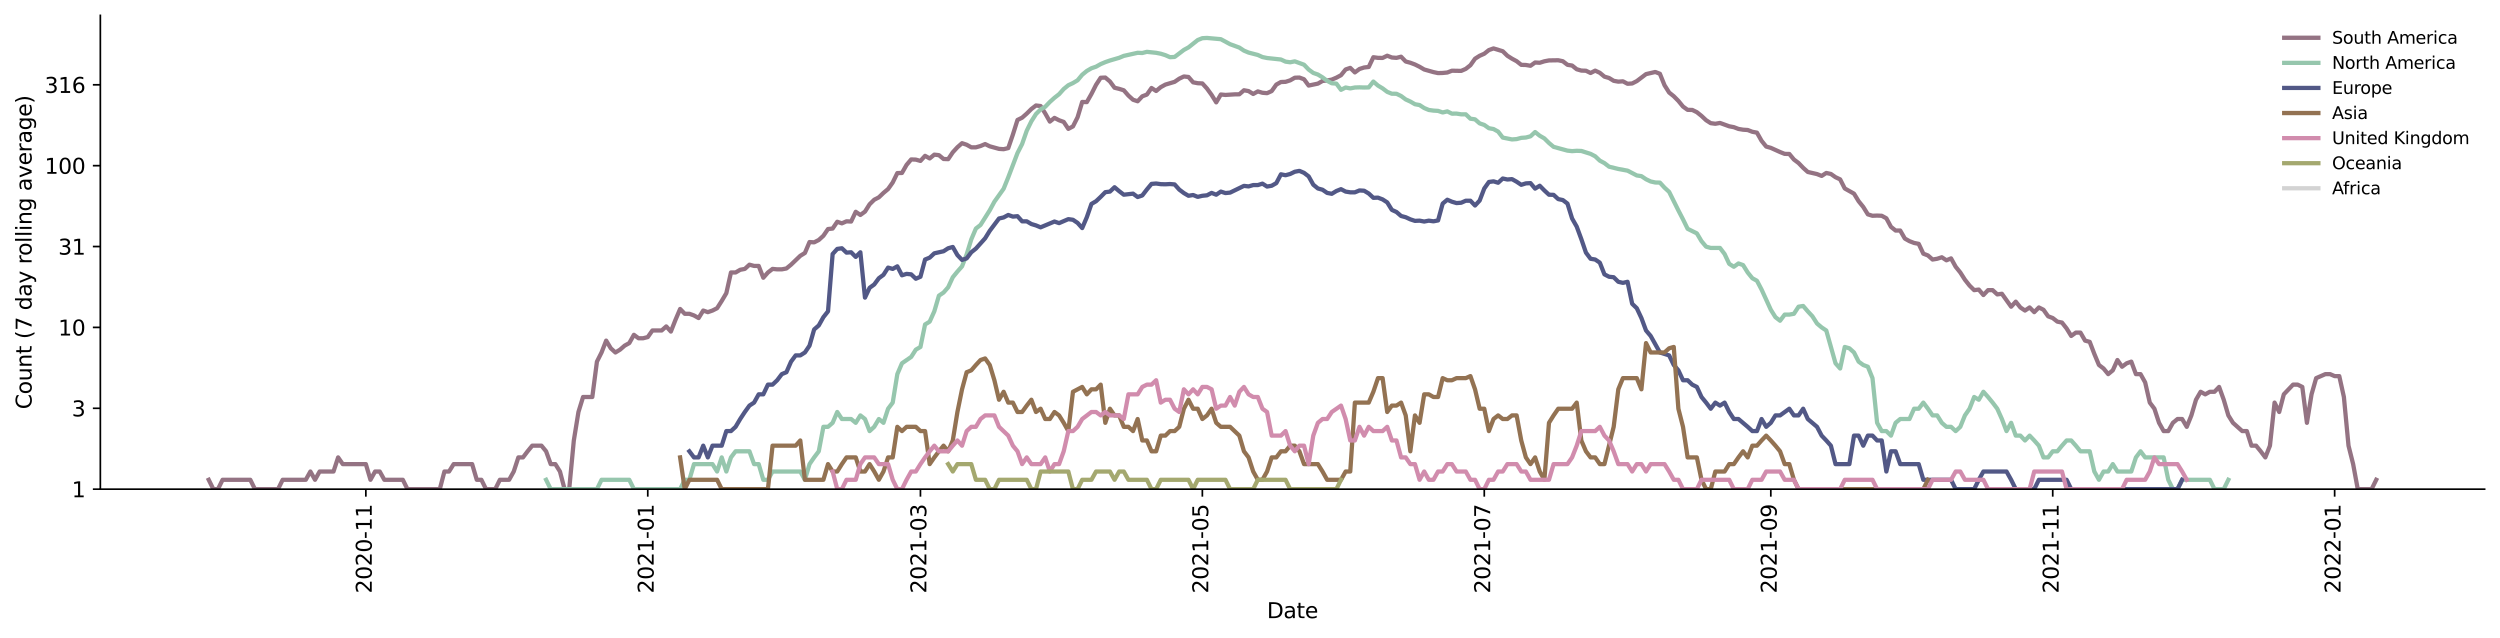 <?xml version="1.0" encoding="utf-8" standalone="no"?>
<!DOCTYPE svg PUBLIC "-//W3C//DTD SVG 1.1//EN"
  "http://www.w3.org/Graphics/SVG/1.1/DTD/svg11.dtd">
<svg xmlns:xlink="http://www.w3.org/1999/xlink" width="1170.166pt" height="298.621pt" viewBox="0 0 1170.166 298.621" xmlns="http://www.w3.org/2000/svg" version="1.1">
 <defs>
  <style type="text/css">*{stroke-linejoin: round; stroke-linecap: butt}</style>
 </defs>
 <g id="figure_1">
  <g id="patch_1">
   <path d="M 0 298.621 
L 1170.166 298.621 
L 1170.166 0 
L 0 0 
z
" style="fill: #ffffff"/>
  </g>
  <g id="axes_1">
   <g id="patch_2">
    <path d="M 46.966 228.96 
L 1162.966 228.96 
L 1162.966 7.2 
L 46.966 7.2 
z
" style="fill: #ffffff"/>
   </g>
   <g id="matplotlib.axis_1">
    <g id="xtick_1">
     <g id="line2d_1">
      <defs>
       <path id="m2a077c4e5e" d="M 0 0 
L 0 3.5 
" style="stroke: #000000; stroke-width: 0.8"/>
      </defs>
      <g>
       <use xlink:href="#m2a077c4e5e" x="171.242" y="228.96" style="stroke: #000000; stroke-width: 0.8"/>
      </g>
     </g>
     <g id="text_1">
      <!-- 2020-11 -->
      <g transform="translate(174.001 277.743)rotate(-90)scale(0.1 -0.1)">
       <defs>
        <path id="DejaVuSans-32" d="M 1228 531 
L 3431 531 
L 3431 0 
L 469 0 
L 469 531 
Q 828 903 1448 1529 
Q 2069 2156 2228 2338 
Q 2531 2678 2651 2914 
Q 2772 3150 2772 3378 
Q 2772 3750 2511 3984 
Q 2250 4219 1831 4219 
Q 1534 4219 1204 4116 
Q 875 4013 500 3803 
L 500 4441 
Q 881 4594 1212 4672 
Q 1544 4750 1819 4750 
Q 2544 4750 2975 4387 
Q 3406 4025 3406 3419 
Q 3406 3131 3298 2873 
Q 3191 2616 2906 2266 
Q 2828 2175 2409 1742 
Q 1991 1309 1228 531 
z
" transform="scale(0.016)"/>
        <path id="DejaVuSans-30" d="M 2034 4250 
Q 1547 4250 1301 3770 
Q 1056 3291 1056 2328 
Q 1056 1369 1301 889 
Q 1547 409 2034 409 
Q 2525 409 2770 889 
Q 3016 1369 3016 2328 
Q 3016 3291 2770 3770 
Q 2525 4250 2034 4250 
z
M 2034 4750 
Q 2819 4750 3233 4129 
Q 3647 3509 3647 2328 
Q 3647 1150 3233 529 
Q 2819 -91 2034 -91 
Q 1250 -91 836 529 
Q 422 1150 422 2328 
Q 422 3509 836 4129 
Q 1250 4750 2034 4750 
z
" transform="scale(0.016)"/>
        <path id="DejaVuSans-2d" d="M 313 2009 
L 1997 2009 
L 1997 1497 
L 313 1497 
L 313 2009 
z
" transform="scale(0.016)"/>
        <path id="DejaVuSans-31" d="M 794 531 
L 1825 531 
L 1825 4091 
L 703 3866 
L 703 4441 
L 1819 4666 
L 2450 4666 
L 2450 531 
L 3481 531 
L 3481 0 
L 794 0 
L 794 531 
z
" transform="scale(0.016)"/>
       </defs>
       <use xlink:href="#DejaVuSans-32"/>
       <use xlink:href="#DejaVuSans-30" x="63.623"/>
       <use xlink:href="#DejaVuSans-32" x="127.246"/>
       <use xlink:href="#DejaVuSans-30" x="190.869"/>
       <use xlink:href="#DejaVuSans-2d" x="254.492"/>
       <use xlink:href="#DejaVuSans-31" x="290.576"/>
       <use xlink:href="#DejaVuSans-31" x="354.199"/>
      </g>
     </g>
    </g>
    <g id="xtick_2">
     <g id="line2d_2">
      <g>
       <use xlink:href="#m2a077c4e5e" x="303.198" y="228.96" style="stroke: #000000; stroke-width: 0.8"/>
      </g>
     </g>
     <g id="text_2">
      <!-- 2021-01 -->
      <g transform="translate(305.957 277.743)rotate(-90)scale(0.1 -0.1)">
       <use xlink:href="#DejaVuSans-32"/>
       <use xlink:href="#DejaVuSans-30" x="63.623"/>
       <use xlink:href="#DejaVuSans-32" x="127.246"/>
       <use xlink:href="#DejaVuSans-31" x="190.869"/>
       <use xlink:href="#DejaVuSans-2d" x="254.492"/>
       <use xlink:href="#DejaVuSans-30" x="290.576"/>
       <use xlink:href="#DejaVuSans-31" x="354.199"/>
      </g>
     </g>
    </g>
    <g id="xtick_3">
     <g id="line2d_3">
      <g>
       <use xlink:href="#m2a077c4e5e" x="430.827" y="228.96" style="stroke: #000000; stroke-width: 0.8"/>
      </g>
     </g>
     <g id="text_3">
      <!-- 2021-03 -->
      <g transform="translate(433.587 277.743)rotate(-90)scale(0.1 -0.1)">
       <defs>
        <path id="DejaVuSans-33" d="M 2597 2516 
Q 3050 2419 3304 2112 
Q 3559 1806 3559 1356 
Q 3559 666 3084 287 
Q 2609 -91 1734 -91 
Q 1441 -91 1130 -33 
Q 819 25 488 141 
L 488 750 
Q 750 597 1062 519 
Q 1375 441 1716 441 
Q 2309 441 2620 675 
Q 2931 909 2931 1356 
Q 2931 1769 2642 2001 
Q 2353 2234 1838 2234 
L 1294 2234 
L 1294 2753 
L 1863 2753 
Q 2328 2753 2575 2939 
Q 2822 3125 2822 3475 
Q 2822 3834 2567 4026 
Q 2313 4219 1838 4219 
Q 1578 4219 1281 4162 
Q 984 4106 628 3988 
L 628 4550 
Q 988 4650 1302 4700 
Q 1616 4750 1894 4750 
Q 2613 4750 3031 4423 
Q 3450 4097 3450 3541 
Q 3450 3153 3228 2886 
Q 3006 2619 2597 2516 
z
" transform="scale(0.016)"/>
       </defs>
       <use xlink:href="#DejaVuSans-32"/>
       <use xlink:href="#DejaVuSans-30" x="63.623"/>
       <use xlink:href="#DejaVuSans-32" x="127.246"/>
       <use xlink:href="#DejaVuSans-31" x="190.869"/>
       <use xlink:href="#DejaVuSans-2d" x="254.492"/>
       <use xlink:href="#DejaVuSans-30" x="290.576"/>
       <use xlink:href="#DejaVuSans-33" x="354.199"/>
      </g>
     </g>
    </g>
    <g id="xtick_4">
     <g id="line2d_4">
      <g>
       <use xlink:href="#m2a077c4e5e" x="562.783" y="228.96" style="stroke: #000000; stroke-width: 0.8"/>
      </g>
     </g>
     <g id="text_4">
      <!-- 2021-05 -->
      <g transform="translate(565.542 277.743)rotate(-90)scale(0.1 -0.1)">
       <defs>
        <path id="DejaVuSans-35" d="M 691 4666 
L 3169 4666 
L 3169 4134 
L 1269 4134 
L 1269 2991 
Q 1406 3038 1543 3061 
Q 1681 3084 1819 3084 
Q 2600 3084 3056 2656 
Q 3513 2228 3513 1497 
Q 3513 744 3044 326 
Q 2575 -91 1722 -91 
Q 1428 -91 1123 -41 
Q 819 9 494 109 
L 494 744 
Q 775 591 1075 516 
Q 1375 441 1709 441 
Q 2250 441 2565 725 
Q 2881 1009 2881 1497 
Q 2881 1984 2565 2268 
Q 2250 2553 1709 2553 
Q 1456 2553 1204 2497 
Q 953 2441 691 2322 
L 691 4666 
z
" transform="scale(0.016)"/>
       </defs>
       <use xlink:href="#DejaVuSans-32"/>
       <use xlink:href="#DejaVuSans-30" x="63.623"/>
       <use xlink:href="#DejaVuSans-32" x="127.246"/>
       <use xlink:href="#DejaVuSans-31" x="190.869"/>
       <use xlink:href="#DejaVuSans-2d" x="254.492"/>
       <use xlink:href="#DejaVuSans-30" x="290.576"/>
       <use xlink:href="#DejaVuSans-35" x="354.199"/>
      </g>
     </g>
    </g>
    <g id="xtick_5">
     <g id="line2d_5">
      <g>
       <use xlink:href="#m2a077c4e5e" x="694.739" y="228.96" style="stroke: #000000; stroke-width: 0.8"/>
      </g>
     </g>
     <g id="text_5">
      <!-- 2021-07 -->
      <g transform="translate(697.498 277.743)rotate(-90)scale(0.1 -0.1)">
       <defs>
        <path id="DejaVuSans-37" d="M 525 4666 
L 3525 4666 
L 3525 4397 
L 1831 0 
L 1172 0 
L 2766 4134 
L 525 4134 
L 525 4666 
z
" transform="scale(0.016)"/>
       </defs>
       <use xlink:href="#DejaVuSans-32"/>
       <use xlink:href="#DejaVuSans-30" x="63.623"/>
       <use xlink:href="#DejaVuSans-32" x="127.246"/>
       <use xlink:href="#DejaVuSans-31" x="190.869"/>
       <use xlink:href="#DejaVuSans-2d" x="254.492"/>
       <use xlink:href="#DejaVuSans-30" x="290.576"/>
       <use xlink:href="#DejaVuSans-37" x="354.199"/>
      </g>
     </g>
    </g>
    <g id="xtick_6">
     <g id="line2d_6">
      <g>
       <use xlink:href="#m2a077c4e5e" x="828.858" y="228.96" style="stroke: #000000; stroke-width: 0.8"/>
      </g>
     </g>
     <g id="text_6">
      <!-- 2021-09 -->
      <g transform="translate(831.617 277.743)rotate(-90)scale(0.1 -0.1)">
       <defs>
        <path id="DejaVuSans-39" d="M 703 97 
L 703 672 
Q 941 559 1184 500 
Q 1428 441 1663 441 
Q 2288 441 2617 861 
Q 2947 1281 2994 2138 
Q 2813 1869 2534 1725 
Q 2256 1581 1919 1581 
Q 1219 1581 811 2004 
Q 403 2428 403 3163 
Q 403 3881 828 4315 
Q 1253 4750 1959 4750 
Q 2769 4750 3195 4129 
Q 3622 3509 3622 2328 
Q 3622 1225 3098 567 
Q 2575 -91 1691 -91 
Q 1453 -91 1209 -44 
Q 966 3 703 97 
z
M 1959 2075 
Q 2384 2075 2632 2365 
Q 2881 2656 2881 3163 
Q 2881 3666 2632 3958 
Q 2384 4250 1959 4250 
Q 1534 4250 1286 3958 
Q 1038 3666 1038 3163 
Q 1038 2656 1286 2365 
Q 1534 2075 1959 2075 
z
" transform="scale(0.016)"/>
       </defs>
       <use xlink:href="#DejaVuSans-32"/>
       <use xlink:href="#DejaVuSans-30" x="63.623"/>
       <use xlink:href="#DejaVuSans-32" x="127.246"/>
       <use xlink:href="#DejaVuSans-31" x="190.869"/>
       <use xlink:href="#DejaVuSans-2d" x="254.492"/>
       <use xlink:href="#DejaVuSans-30" x="290.576"/>
       <use xlink:href="#DejaVuSans-39" x="354.199"/>
      </g>
     </g>
    </g>
    <g id="xtick_7">
     <g id="line2d_7">
      <g>
       <use xlink:href="#m2a077c4e5e" x="960.814" y="228.96" style="stroke: #000000; stroke-width: 0.8"/>
      </g>
     </g>
     <g id="text_7">
      <!-- 2021-11 -->
      <g transform="translate(963.573 277.743)rotate(-90)scale(0.1 -0.1)">
       <use xlink:href="#DejaVuSans-32"/>
       <use xlink:href="#DejaVuSans-30" x="63.623"/>
       <use xlink:href="#DejaVuSans-32" x="127.246"/>
       <use xlink:href="#DejaVuSans-31" x="190.869"/>
       <use xlink:href="#DejaVuSans-2d" x="254.492"/>
       <use xlink:href="#DejaVuSans-31" x="290.576"/>
       <use xlink:href="#DejaVuSans-31" x="354.199"/>
      </g>
     </g>
    </g>
    <g id="xtick_8">
     <g id="line2d_8">
      <g>
       <use xlink:href="#m2a077c4e5e" x="1092.769" y="228.96" style="stroke: #000000; stroke-width: 0.8"/>
      </g>
     </g>
     <g id="text_8">
      <!-- 2022-01 -->
      <g transform="translate(1095.529 277.743)rotate(-90)scale(0.1 -0.1)">
       <use xlink:href="#DejaVuSans-32"/>
       <use xlink:href="#DejaVuSans-30" x="63.623"/>
       <use xlink:href="#DejaVuSans-32" x="127.246"/>
       <use xlink:href="#DejaVuSans-32" x="190.869"/>
       <use xlink:href="#DejaVuSans-2d" x="254.492"/>
       <use xlink:href="#DejaVuSans-30" x="290.576"/>
       <use xlink:href="#DejaVuSans-31" x="354.199"/>
      </g>
     </g>
    </g>
    <g id="text_9">
     <!-- Date -->
     <g transform="translate(593.015 289.341)scale(0.1 -0.1)">
      <defs>
       <path id="DejaVuSans-44" d="M 1259 4147 
L 1259 519 
L 2022 519 
Q 2988 519 3436 956 
Q 3884 1394 3884 2338 
Q 3884 3275 3436 3711 
Q 2988 4147 2022 4147 
L 1259 4147 
z
M 628 4666 
L 1925 4666 
Q 3281 4666 3915 4102 
Q 4550 3538 4550 2338 
Q 4550 1131 3912 565 
Q 3275 0 1925 0 
L 628 0 
L 628 4666 
z
" transform="scale(0.016)"/>
       <path id="DejaVuSans-61" d="M 2194 1759 
Q 1497 1759 1228 1600 
Q 959 1441 959 1056 
Q 959 750 1161 570 
Q 1363 391 1709 391 
Q 2188 391 2477 730 
Q 2766 1069 2766 1631 
L 2766 1759 
L 2194 1759 
z
M 3341 1997 
L 3341 0 
L 2766 0 
L 2766 531 
Q 2569 213 2275 61 
Q 1981 -91 1556 -91 
Q 1019 -91 701 211 
Q 384 513 384 1019 
Q 384 1609 779 1909 
Q 1175 2209 1959 2209 
L 2766 2209 
L 2766 2266 
Q 2766 2663 2505 2880 
Q 2244 3097 1772 3097 
Q 1472 3097 1187 3025 
Q 903 2953 641 2809 
L 641 3341 
Q 956 3463 1253 3523 
Q 1550 3584 1831 3584 
Q 2591 3584 2966 3190 
Q 3341 2797 3341 1997 
z
" transform="scale(0.016)"/>
       <path id="DejaVuSans-74" d="M 1172 4494 
L 1172 3500 
L 2356 3500 
L 2356 3053 
L 1172 3053 
L 1172 1153 
Q 1172 725 1289 603 
Q 1406 481 1766 481 
L 2356 481 
L 2356 0 
L 1766 0 
Q 1100 0 847 248 
Q 594 497 594 1153 
L 594 3053 
L 172 3053 
L 172 3500 
L 594 3500 
L 594 4494 
L 1172 4494 
z
" transform="scale(0.016)"/>
       <path id="DejaVuSans-65" d="M 3597 1894 
L 3597 1613 
L 953 1613 
Q 991 1019 1311 708 
Q 1631 397 2203 397 
Q 2534 397 2845 478 
Q 3156 559 3463 722 
L 3463 178 
Q 3153 47 2828 -22 
Q 2503 -91 2169 -91 
Q 1331 -91 842 396 
Q 353 884 353 1716 
Q 353 2575 817 3079 
Q 1281 3584 2069 3584 
Q 2775 3584 3186 3129 
Q 3597 2675 3597 1894 
z
M 3022 2063 
Q 3016 2534 2758 2815 
Q 2500 3097 2075 3097 
Q 1594 3097 1305 2825 
Q 1016 2553 972 2059 
L 3022 2063 
z
" transform="scale(0.016)"/>
      </defs>
      <use xlink:href="#DejaVuSans-44"/>
      <use xlink:href="#DejaVuSans-61" x="77.002"/>
      <use xlink:href="#DejaVuSans-74" x="138.281"/>
      <use xlink:href="#DejaVuSans-65" x="177.49"/>
     </g>
    </g>
   </g>
   <g id="matplotlib.axis_2">
    <g id="ytick_1">
     <g id="line2d_9">
      <defs>
       <path id="m7a452533af" d="M 0 0 
L -3.5 0 
" style="stroke: #000000; stroke-width: 0.8"/>
      </defs>
      <g>
       <use xlink:href="#m7a452533af" x="46.966" y="228.96" style="stroke: #000000; stroke-width: 0.8"/>
      </g>
     </g>
     <g id="text_10">
      <!-- 1 -->
      <g transform="translate(33.603 232.759)scale(0.1 -0.1)">
       <use xlink:href="#DejaVuSans-31"/>
      </g>
     </g>
    </g>
    <g id="ytick_2">
     <g id="line2d_10">
      <g>
       <use xlink:href="#m7a452533af" x="46.966" y="191.106" style="stroke: #000000; stroke-width: 0.8"/>
      </g>
     </g>
     <g id="text_11">
      <!-- 3 -->
      <g transform="translate(33.603 194.905)scale(0.1 -0.1)">
       <use xlink:href="#DejaVuSans-33"/>
      </g>
     </g>
    </g>
    <g id="ytick_3">
     <g id="line2d_11">
      <g>
       <use xlink:href="#m7a452533af" x="46.966" y="153.252" style="stroke: #000000; stroke-width: 0.8"/>
      </g>
     </g>
     <g id="text_12">
      <!-- 10 -->
      <g transform="translate(27.241 157.052)scale(0.1 -0.1)">
       <use xlink:href="#DejaVuSans-31"/>
       <use xlink:href="#DejaVuSans-30" x="63.623"/>
      </g>
     </g>
    </g>
    <g id="ytick_4">
     <g id="line2d_12">
      <g>
       <use xlink:href="#m7a452533af" x="46.966" y="115.399" style="stroke: #000000; stroke-width: 0.8"/>
      </g>
     </g>
     <g id="text_13">
      <!-- 31 -->
      <g transform="translate(27.241 119.198)scale(0.1 -0.1)">
       <use xlink:href="#DejaVuSans-33"/>
       <use xlink:href="#DejaVuSans-31" x="63.623"/>
      </g>
     </g>
    </g>
    <g id="ytick_5">
     <g id="line2d_13">
      <g>
       <use xlink:href="#m7a452533af" x="46.966" y="77.545" style="stroke: #000000; stroke-width: 0.8"/>
      </g>
     </g>
     <g id="text_14">
      <!-- 100 -->
      <g transform="translate(20.878 81.344)scale(0.1 -0.1)">
       <use xlink:href="#DejaVuSans-31"/>
       <use xlink:href="#DejaVuSans-30" x="63.623"/>
       <use xlink:href="#DejaVuSans-30" x="127.246"/>
      </g>
     </g>
    </g>
    <g id="ytick_6">
     <g id="line2d_14">
      <g>
       <use xlink:href="#m7a452533af" x="46.966" y="39.691" style="stroke: #000000; stroke-width: 0.8"/>
      </g>
     </g>
     <g id="text_15">
      <!-- 316 -->
      <g transform="translate(20.878 43.49)scale(0.1 -0.1)">
       <defs>
        <path id="DejaVuSans-36" d="M 2113 2584 
Q 1688 2584 1439 2293 
Q 1191 2003 1191 1497 
Q 1191 994 1439 701 
Q 1688 409 2113 409 
Q 2538 409 2786 701 
Q 3034 994 3034 1497 
Q 3034 2003 2786 2293 
Q 2538 2584 2113 2584 
z
M 3366 4563 
L 3366 3988 
Q 3128 4100 2886 4159 
Q 2644 4219 2406 4219 
Q 1781 4219 1451 3797 
Q 1122 3375 1075 2522 
Q 1259 2794 1537 2939 
Q 1816 3084 2150 3084 
Q 2853 3084 3261 2657 
Q 3669 2231 3669 1497 
Q 3669 778 3244 343 
Q 2819 -91 2113 -91 
Q 1303 -91 875 529 
Q 447 1150 447 2328 
Q 447 3434 972 4092 
Q 1497 4750 2381 4750 
Q 2619 4750 2861 4703 
Q 3103 4656 3366 4563 
z
" transform="scale(0.016)"/>
       </defs>
       <use xlink:href="#DejaVuSans-33"/>
       <use xlink:href="#DejaVuSans-31" x="63.623"/>
       <use xlink:href="#DejaVuSans-36" x="127.246"/>
      </g>
     </g>
    </g>
    <g id="text_16">
     <!-- Count (7 day rolling average) -->
     <g transform="translate(14.798 191.548)rotate(-90)scale(0.1 -0.1)">
      <defs>
       <path id="DejaVuSans-43" d="M 4122 4306 
L 4122 3641 
Q 3803 3938 3442 4084 
Q 3081 4231 2675 4231 
Q 1875 4231 1450 3742 
Q 1025 3253 1025 2328 
Q 1025 1406 1450 917 
Q 1875 428 2675 428 
Q 3081 428 3442 575 
Q 3803 722 4122 1019 
L 4122 359 
Q 3791 134 3420 21 
Q 3050 -91 2638 -91 
Q 1578 -91 968 557 
Q 359 1206 359 2328 
Q 359 3453 968 4101 
Q 1578 4750 2638 4750 
Q 3056 4750 3426 4639 
Q 3797 4528 4122 4306 
z
" transform="scale(0.016)"/>
       <path id="DejaVuSans-6f" d="M 1959 3097 
Q 1497 3097 1228 2736 
Q 959 2375 959 1747 
Q 959 1119 1226 758 
Q 1494 397 1959 397 
Q 2419 397 2687 759 
Q 2956 1122 2956 1747 
Q 2956 2369 2687 2733 
Q 2419 3097 1959 3097 
z
M 1959 3584 
Q 2709 3584 3137 3096 
Q 3566 2609 3566 1747 
Q 3566 888 3137 398 
Q 2709 -91 1959 -91 
Q 1206 -91 779 398 
Q 353 888 353 1747 
Q 353 2609 779 3096 
Q 1206 3584 1959 3584 
z
" transform="scale(0.016)"/>
       <path id="DejaVuSans-75" d="M 544 1381 
L 544 3500 
L 1119 3500 
L 1119 1403 
Q 1119 906 1312 657 
Q 1506 409 1894 409 
Q 2359 409 2629 706 
Q 2900 1003 2900 1516 
L 2900 3500 
L 3475 3500 
L 3475 0 
L 2900 0 
L 2900 538 
Q 2691 219 2414 64 
Q 2138 -91 1772 -91 
Q 1169 -91 856 284 
Q 544 659 544 1381 
z
M 1991 3584 
L 1991 3584 
z
" transform="scale(0.016)"/>
       <path id="DejaVuSans-6e" d="M 3513 2113 
L 3513 0 
L 2938 0 
L 2938 2094 
Q 2938 2591 2744 2837 
Q 2550 3084 2163 3084 
Q 1697 3084 1428 2787 
Q 1159 2491 1159 1978 
L 1159 0 
L 581 0 
L 581 3500 
L 1159 3500 
L 1159 2956 
Q 1366 3272 1645 3428 
Q 1925 3584 2291 3584 
Q 2894 3584 3203 3211 
Q 3513 2838 3513 2113 
z
" transform="scale(0.016)"/>
       <path id="DejaVuSans-20" transform="scale(0.016)"/>
       <path id="DejaVuSans-28" d="M 1984 4856 
Q 1566 4138 1362 3434 
Q 1159 2731 1159 2009 
Q 1159 1288 1364 580 
Q 1569 -128 1984 -844 
L 1484 -844 
Q 1016 -109 783 600 
Q 550 1309 550 2009 
Q 550 2706 781 3412 
Q 1013 4119 1484 4856 
L 1984 4856 
z
" transform="scale(0.016)"/>
       <path id="DejaVuSans-64" d="M 2906 2969 
L 2906 4863 
L 3481 4863 
L 3481 0 
L 2906 0 
L 2906 525 
Q 2725 213 2448 61 
Q 2172 -91 1784 -91 
Q 1150 -91 751 415 
Q 353 922 353 1747 
Q 353 2572 751 3078 
Q 1150 3584 1784 3584 
Q 2172 3584 2448 3432 
Q 2725 3281 2906 2969 
z
M 947 1747 
Q 947 1113 1208 752 
Q 1469 391 1925 391 
Q 2381 391 2643 752 
Q 2906 1113 2906 1747 
Q 2906 2381 2643 2742 
Q 2381 3103 1925 3103 
Q 1469 3103 1208 2742 
Q 947 2381 947 1747 
z
" transform="scale(0.016)"/>
       <path id="DejaVuSans-79" d="M 2059 -325 
Q 1816 -950 1584 -1140 
Q 1353 -1331 966 -1331 
L 506 -1331 
L 506 -850 
L 844 -850 
Q 1081 -850 1212 -737 
Q 1344 -625 1503 -206 
L 1606 56 
L 191 3500 
L 800 3500 
L 1894 763 
L 2988 3500 
L 3597 3500 
L 2059 -325 
z
" transform="scale(0.016)"/>
       <path id="DejaVuSans-72" d="M 2631 2963 
Q 2534 3019 2420 3045 
Q 2306 3072 2169 3072 
Q 1681 3072 1420 2755 
Q 1159 2438 1159 1844 
L 1159 0 
L 581 0 
L 581 3500 
L 1159 3500 
L 1159 2956 
Q 1341 3275 1631 3429 
Q 1922 3584 2338 3584 
Q 2397 3584 2469 3576 
Q 2541 3569 2628 3553 
L 2631 2963 
z
" transform="scale(0.016)"/>
       <path id="DejaVuSans-6c" d="M 603 4863 
L 1178 4863 
L 1178 0 
L 603 0 
L 603 4863 
z
" transform="scale(0.016)"/>
       <path id="DejaVuSans-69" d="M 603 3500 
L 1178 3500 
L 1178 0 
L 603 0 
L 603 3500 
z
M 603 4863 
L 1178 4863 
L 1178 4134 
L 603 4134 
L 603 4863 
z
" transform="scale(0.016)"/>
       <path id="DejaVuSans-67" d="M 2906 1791 
Q 2906 2416 2648 2759 
Q 2391 3103 1925 3103 
Q 1463 3103 1205 2759 
Q 947 2416 947 1791 
Q 947 1169 1205 825 
Q 1463 481 1925 481 
Q 2391 481 2648 825 
Q 2906 1169 2906 1791 
z
M 3481 434 
Q 3481 -459 3084 -895 
Q 2688 -1331 1869 -1331 
Q 1566 -1331 1297 -1286 
Q 1028 -1241 775 -1147 
L 775 -588 
Q 1028 -725 1275 -790 
Q 1522 -856 1778 -856 
Q 2344 -856 2625 -561 
Q 2906 -266 2906 331 
L 2906 616 
Q 2728 306 2450 153 
Q 2172 0 1784 0 
Q 1141 0 747 490 
Q 353 981 353 1791 
Q 353 2603 747 3093 
Q 1141 3584 1784 3584 
Q 2172 3584 2450 3431 
Q 2728 3278 2906 2969 
L 2906 3500 
L 3481 3500 
L 3481 434 
z
" transform="scale(0.016)"/>
       <path id="DejaVuSans-76" d="M 191 3500 
L 800 3500 
L 1894 563 
L 2988 3500 
L 3597 3500 
L 2284 0 
L 1503 0 
L 191 3500 
z
" transform="scale(0.016)"/>
       <path id="DejaVuSans-29" d="M 513 4856 
L 1013 4856 
Q 1481 4119 1714 3412 
Q 1947 2706 1947 2009 
Q 1947 1309 1714 600 
Q 1481 -109 1013 -844 
L 513 -844 
Q 928 -128 1133 580 
Q 1338 1288 1338 2009 
Q 1338 2731 1133 3434 
Q 928 4138 513 4856 
z
" transform="scale(0.016)"/>
      </defs>
      <use xlink:href="#DejaVuSans-43"/>
      <use xlink:href="#DejaVuSans-6f" x="69.824"/>
      <use xlink:href="#DejaVuSans-75" x="131.006"/>
      <use xlink:href="#DejaVuSans-6e" x="194.385"/>
      <use xlink:href="#DejaVuSans-74" x="257.764"/>
      <use xlink:href="#DejaVuSans-20" x="296.973"/>
      <use xlink:href="#DejaVuSans-28" x="328.76"/>
      <use xlink:href="#DejaVuSans-37" x="367.773"/>
      <use xlink:href="#DejaVuSans-20" x="431.396"/>
      <use xlink:href="#DejaVuSans-64" x="463.184"/>
      <use xlink:href="#DejaVuSans-61" x="526.66"/>
      <use xlink:href="#DejaVuSans-79" x="587.939"/>
      <use xlink:href="#DejaVuSans-20" x="647.119"/>
      <use xlink:href="#DejaVuSans-72" x="678.906"/>
      <use xlink:href="#DejaVuSans-6f" x="717.77"/>
      <use xlink:href="#DejaVuSans-6c" x="778.951"/>
      <use xlink:href="#DejaVuSans-6c" x="806.734"/>
      <use xlink:href="#DejaVuSans-69" x="834.518"/>
      <use xlink:href="#DejaVuSans-6e" x="862.301"/>
      <use xlink:href="#DejaVuSans-67" x="925.68"/>
      <use xlink:href="#DejaVuSans-20" x="989.156"/>
      <use xlink:href="#DejaVuSans-61" x="1020.943"/>
      <use xlink:href="#DejaVuSans-76" x="1082.223"/>
      <use xlink:href="#DejaVuSans-65" x="1141.402"/>
      <use xlink:href="#DejaVuSans-72" x="1202.926"/>
      <use xlink:href="#DejaVuSans-61" x="1244.039"/>
      <use xlink:href="#DejaVuSans-67" x="1305.318"/>
      <use xlink:href="#DejaVuSans-65" x="1368.795"/>
      <use xlink:href="#DejaVuSans-29" x="1430.318"/>
     </g>
    </g>
   </g>
   <g id="line2d_15">
    <path d="M 97.693 224.57 
L 99.856 228.96 
L 102.019 228.96 
L 104.183 224.57 
L 117.162 224.57 
L 119.325 228.96 
L 130.141 228.96 
L 132.304 224.57 
L 143.12 224.57 
L 145.284 220.697 
L 147.447 224.57 
L 149.61 220.697 
L 156.1 220.697 
L 158.263 214.099 
L 160.426 217.233 
L 171.242 217.233 
L 173.405 224.57 
L 175.568 220.697 
L 177.732 220.697 
L 179.895 224.57 
L 188.548 224.57 
L 190.711 228.96 
L 205.853 228.96 
L 208.017 220.697 
L 210.18 220.697 
L 212.343 217.233 
L 220.996 217.233 
L 223.159 224.57 
L 225.322 224.57 
L 227.485 228.96 
L 231.812 228.96 
L 233.975 224.57 
L 238.302 224.57 
L 240.465 220.697 
L 242.628 214.099 
L 244.791 214.099 
L 246.954 211.238 
L 249.118 208.606 
L 253.444 208.606 
L 255.607 211.238 
L 257.77 217.233 
L 259.934 217.233 
L 262.097 220.697 
L 264.26 228.96 
L 266.423 228.96 
L 268.586 206.17 
L 270.75 192.838 
L 272.913 185.816 
L 277.239 185.816 
L 279.403 169.274 
L 281.566 164.98 
L 283.729 159.435 
L 285.892 163.026 
L 288.055 164.98 
L 290.219 163.664 
L 292.382 161.785 
L 294.545 160.589 
L 296.708 156.717 
L 298.871 158.321 
L 301.035 158.321 
L 303.198 157.777 
L 305.361 154.693 
L 309.687 154.693 
L 311.851 152.786 
L 314.014 155.187 
L 316.177 149.694 
L 318.34 144.626 
L 320.504 146.869 
L 322.667 146.869 
L 324.83 147.652 
L 326.993 148.862 
L 329.156 145.357 
L 331.32 146.104 
L 333.483 145.357 
L 335.646 144.267 
L 337.809 140.874 
L 339.972 137.217 
L 342.136 127.543 
L 344.299 127.543 
L 346.462 126.278 
L 348.625 125.867 
L 350.788 123.886 
L 352.952 124.468 
L 355.115 124.468 
L 357.278 129.996 
L 359.441 127.543 
L 361.605 125.867 
L 363.768 126.072 
L 365.931 126.072 
L 368.094 125.663 
L 370.257 123.886 
L 374.584 119.736 
L 376.747 118.408 
L 378.91 113.293 
L 381.073 113.433 
L 383.237 112.332 
L 385.4 110.362 
L 387.563 107.206 
L 389.726 106.975 
L 391.889 103.799 
L 394.053 104.538 
L 396.216 103.591 
L 398.379 103.695 
L 400.542 99.136 
L 402.705 100.618 
L 404.869 99.046 
L 407.032 95.618 
L 409.195 93.49 
L 411.358 92.366 
L 413.522 90.294 
L 415.685 88.477 
L 417.848 85.414 
L 420.011 81.009 
L 422.174 80.957 
L 424.338 77.171 
L 426.501 74.625 
L 428.664 74.711 
L 430.827 75.32 
L 432.99 72.95 
L 435.154 74.156 
L 437.317 72.383 
L 439.48 72.624 
L 441.643 74.411 
L 443.806 74.497 
L 445.97 71.277 
L 448.133 68.918 
L 450.296 67.023 
L 452.459 67.747 
L 454.623 68.955 
L 456.786 68.955 
L 458.949 68.345 
L 461.112 67.435 
L 463.275 68.488 
L 467.602 69.686 
L 469.765 69.834 
L 471.928 69.318 
L 474.091 63.014 
L 476.255 56.146 
L 478.418 55.085 
L 480.581 53.173 
L 482.744 51.028 
L 484.907 49.372 
L 487.071 49.633 
L 489.234 53.083 
L 491.397 56.914 
L 493.56 55.18 
L 495.724 56.293 
L 497.887 57.065 
L 500.05 60.32 
L 502.213 59.172 
L 504.376 54.896 
L 506.54 47.72 
L 508.703 47.796 
L 510.866 43.978 
L 513.029 39.7 
L 515.192 36.395 
L 517.356 36.301 
L 519.519 38.133 
L 521.682 41.065 
L 523.845 41.596 
L 526.008 42.264 
L 528.172 44.731 
L 530.335 46.693 
L 532.498 47.399 
L 534.661 45.079 
L 536.825 44.267 
L 538.988 41.189 
L 541.151 42.586 
L 543.314 40.787 
L 545.477 39.596 
L 549.804 38.304 
L 551.967 36.828 
L 554.13 35.796 
L 556.293 36.034 
L 558.457 38.532 
L 560.62 38.951 
L 562.783 39.053 
L 564.946 41.439 
L 567.109 44.421 
L 569.273 47.91 
L 571.436 44.233 
L 573.599 44.438 
L 577.926 44.165 
L 580.089 44.131 
L 582.252 42.248 
L 584.415 42.635 
L 586.578 43.978 
L 588.742 42.782 
L 590.905 43.424 
L 593.068 43.608 
L 595.231 42.635 
L 597.394 39.596 
L 599.558 38.389 
L 601.721 38.304 
L 603.884 37.613 
L 606.047 36.382 
L 608.21 36.301 
L 610.374 37.101 
L 612.537 40.043 
L 616.863 39.14 
L 619.026 37.893 
L 621.19 37.683 
L 623.353 37.266 
L 625.516 36.355 
L 627.679 35.195 
L 629.843 32.509 
L 632.006 31.777 
L 634.169 33.887 
L 636.332 32.283 
L 638.495 31.591 
L 640.659 31.348 
L 642.822 26.782 
L 644.985 27.084 
L 647.148 27.115 
L 649.311 26.078 
L 651.475 26.913 
L 653.638 27.084 
L 655.801 26.542 
L 657.964 28.788 
L 660.127 29.369 
L 662.291 30.182 
L 664.454 31.256 
L 666.617 32.521 
L 670.944 33.75 
L 673.107 34.212 
L 675.27 34.149 
L 677.433 33.936 
L 679.596 33.099 
L 683.923 33.184 
L 686.086 32.236 
L 688.249 30.528 
L 690.412 27.482 
L 692.576 26.107 
L 694.739 25.148 
L 696.902 23.428 
L 699.065 22.667 
L 703.392 23.986 
L 705.555 26.107 
L 707.718 27.471 
L 709.881 28.639 
L 712.045 30.349 
L 714.208 30.416 
L 716.371 30.788 
L 718.534 29.25 
L 720.697 29.38 
L 722.861 28.692 
L 725.024 28.28 
L 729.35 28.207 
L 731.513 28.66 
L 733.677 30.338 
L 735.84 30.675 
L 738.003 32.414 
L 740.166 33.039 
L 742.329 33.111 
L 744.493 34.162 
L 746.656 33.063 
L 748.819 34.074 
L 750.982 35.875 
L 753.146 36.503 
L 755.309 37.823 
L 757.472 38.218 
L 759.635 38.062 
L 761.798 39.213 
L 763.962 39.067 
L 766.125 37.964 
L 770.451 34.693 
L 774.778 33.688 
L 776.941 34.528 
L 779.104 39.894 
L 781.267 43.308 
L 783.43 45.044 
L 785.594 47.23 
L 787.757 49.875 
L 789.92 51.429 
L 792.083 51.451 
L 794.246 52.508 
L 796.41 54.242 
L 798.573 56.269 
L 800.736 57.65 
L 802.899 57.933 
L 805.063 57.547 
L 809.389 59.118 
L 811.552 59.523 
L 813.715 60.348 
L 815.879 60.712 
L 818.042 60.853 
L 820.205 61.683 
L 822.368 62.091 
L 824.531 65.916 
L 826.695 68.595 
L 828.858 69.209 
L 833.184 71.161 
L 835.347 72.023 
L 837.511 72.063 
L 839.674 74.668 
L 841.837 76.301 
L 844 78.546 
L 846.164 80.491 
L 850.49 81.482 
L 852.653 82.34 
L 854.816 80.957 
L 856.98 81.429 
L 859.143 82.944 
L 861.306 83.955 
L 863.469 88.216 
L 867.796 90.642 
L 869.959 94.184 
L 872.122 96.862 
L 874.285 100.335 
L 876.448 100.999 
L 878.612 100.904 
L 880.775 100.999 
L 882.938 102.17 
L 885.101 106.18 
L 887.265 107.908 
L 889.428 107.908 
L 891.591 111.662 
L 893.754 112.878 
L 895.917 113.714 
L 898.081 114.14 
L 900.244 118.735 
L 902.407 119.567 
L 904.57 121.476 
L 906.733 121.121 
L 908.897 120.421 
L 911.06 121.836 
L 913.223 120.945 
L 915.386 124.861 
L 917.549 127.543 
L 919.713 130.935 
L 921.876 133.666 
L 924.039 135.806 
L 926.202 135.531 
L 928.366 138.094 
L 930.529 135.806 
L 932.692 135.806 
L 934.855 137.799 
L 937.018 137.507 
L 941.345 143.56 
L 943.508 141.198 
L 945.671 143.911 
L 947.834 145.357 
L 949.998 143.911 
L 952.161 146.104 
L 954.324 143.911 
L 956.487 144.989 
L 958.65 148.05 
L 960.814 148.862 
L 962.977 150.548 
L 965.14 150.984 
L 967.303 153.726 
L 969.466 157.243 
L 971.63 155.689 
L 973.793 155.689 
L 975.956 159.435 
L 978.119 160.007 
L 980.283 165.658 
L 982.446 170.84 
L 984.609 172.485 
L 986.772 175.116 
L 988.935 173.339 
L 991.099 168.519 
L 993.262 171.652 
L 995.425 170.048 
L 997.588 169.274 
L 999.751 175.116 
L 1001.915 175.116 
L 1004.078 178.989 
L 1006.241 188.448 
L 1008.404 191.309 
L 1010.567 197.907 
L 1012.731 201.779 
L 1014.894 201.779 
L 1017.057 197.907 
L 1019.22 196.129 
L 1021.384 196.129 
L 1023.547 199.786 
L 1025.71 194.442 
L 1027.873 187.106 
L 1030.036 183.38 
L 1032.2 184.575 
L 1034.363 183.38 
L 1036.526 183.38 
L 1038.689 181.111 
L 1040.852 187.106 
L 1043.016 194.442 
L 1045.179 197.907 
L 1049.505 201.779 
L 1051.668 201.779 
L 1053.832 208.606 
L 1055.995 208.606 
L 1058.158 211.238 
L 1060.321 214.099 
L 1062.485 208.606 
L 1064.648 188.448 
L 1066.811 192.838 
L 1068.974 184.575 
L 1073.301 180.033 
L 1075.464 180.033 
L 1077.627 181.111 
L 1079.79 197.907 
L 1081.953 184.575 
L 1084.117 176.996 
L 1088.443 175.116 
L 1090.606 175.116 
L 1092.769 176.043 
L 1094.933 176.043 
L 1097.096 185.816 
L 1099.259 208.606 
L 1101.422 217.233 
L 1103.586 228.96 
L 1110.075 228.96 
L 1112.238 224.57 
L 1112.238 224.57 
" clip-path="url(#p2598ba88e4)" style="fill: none; stroke: #947383; stroke-width: 2; stroke-linecap: square"/>
   </g>
   <g id="line2d_16">
    <path d="M 255.607 224.57 
L 257.77 228.96 
L 279.403 228.96 
L 281.566 224.57 
L 294.545 224.57 
L 296.708 228.96 
L 318.34 228.96 
L 320.504 224.57 
L 322.667 224.57 
L 324.83 217.233 
L 333.483 217.233 
L 335.646 220.697 
L 337.809 214.099 
L 339.972 220.697 
L 342.136 214.099 
L 344.299 211.238 
L 350.788 211.238 
L 352.952 217.233 
L 355.115 217.233 
L 357.278 224.57 
L 359.441 224.57 
L 361.605 220.697 
L 374.584 220.697 
L 376.747 224.57 
L 378.91 217.233 
L 381.073 214.099 
L 383.237 211.238 
L 385.4 199.786 
L 387.563 199.786 
L 389.726 197.907 
L 391.889 192.838 
L 394.053 196.129 
L 398.379 196.129 
L 400.542 197.907 
L 402.705 194.442 
L 404.869 196.129 
L 407.032 201.779 
L 409.195 199.786 
L 411.358 196.129 
L 413.522 197.907 
L 415.685 191.309 
L 417.848 188.448 
L 420.011 175.116 
L 422.174 170.048 
L 426.501 167.057 
L 428.664 163.664 
L 430.827 162.4 
L 432.99 151.873 
L 435.154 150.548 
L 437.317 145.728 
L 439.48 138.391 
L 441.643 136.93 
L 443.806 134.452 
L 445.97 129.765 
L 448.133 127.116 
L 450.296 124.664 
L 452.459 119.065 
L 454.623 112.062 
L 456.786 106.975 
L 458.949 105.294 
L 463.275 98.419 
L 465.439 94.419 
L 469.765 88.346 
L 471.928 82.999 
L 476.255 71.629 
L 478.418 67.4 
L 480.581 61.194 
L 482.744 56.789 
L 484.907 53.375 
L 487.071 51.218 
L 489.234 49.976 
L 491.397 47.72 
L 493.56 45.769 
L 495.724 44.08 
L 497.887 41.659 
L 500.05 39.894 
L 502.213 38.878 
L 504.376 37.585 
L 506.54 34.988 
L 508.703 33.209 
L 510.866 31.953 
L 513.029 31.21 
L 515.192 29.993 
L 517.356 29.077 
L 519.519 28.322 
L 523.845 27.054 
L 526.008 26.156 
L 532.498 24.712 
L 534.661 24.807 
L 536.825 24.263 
L 541.151 24.722 
L 543.314 25.148 
L 545.477 25.823 
L 547.641 26.772 
L 549.804 26.652 
L 554.13 23.365 
L 556.293 22.184 
L 560.62 18.743 
L 562.783 17.875 
L 564.946 17.76 
L 571.436 18.345 
L 575.762 20.684 
L 580.089 22.272 
L 582.252 23.701 
L 584.415 24.609 
L 588.742 25.726 
L 590.905 26.702 
L 593.068 27.155 
L 599.558 27.853 
L 601.721 28.852 
L 603.884 29.152 
L 606.047 28.713 
L 610.374 30.293 
L 612.537 32.557 
L 614.7 34.136 
L 616.863 34.885 
L 619.026 36.208 
L 621.19 37.823 
L 623.353 38.98 
L 625.516 39.14 
L 627.679 42.04 
L 629.843 40.957 
L 632.006 41.376 
L 634.169 40.957 
L 636.332 40.88 
L 638.495 40.957 
L 640.659 40.911 
L 642.822 38.176 
L 644.985 40.058 
L 647.148 41.361 
L 649.311 42.994 
L 651.475 43.877 
L 653.638 43.894 
L 655.801 44.94 
L 657.964 46.546 
L 660.127 47.531 
L 662.291 48.78 
L 664.454 49.174 
L 666.617 50.57 
L 668.78 51.472 
L 670.944 51.771 
L 673.107 51.9 
L 675.27 52.64 
L 677.433 52.137 
L 679.596 53.195 
L 681.76 53.173 
L 683.923 53.51 
L 686.086 53.51 
L 688.249 55.563 
L 690.412 55.853 
L 692.576 57.752 
L 694.739 58.481 
L 696.902 60.015 
L 699.065 60.403 
L 701.228 61.596 
L 703.392 64.402 
L 707.718 65.263 
L 709.881 65.102 
L 712.045 64.528 
L 714.208 64.37 
L 716.371 63.809 
L 718.534 61.799 
L 720.697 63.532 
L 722.861 64.782 
L 725.024 66.921 
L 727.187 68.738 
L 733.677 70.51 
L 735.84 70.738 
L 738.003 70.586 
L 740.166 70.662 
L 744.493 72.023 
L 746.656 73.154 
L 748.819 75.189 
L 750.982 76.346 
L 753.146 78.018 
L 757.472 79.083 
L 761.798 79.88 
L 766.125 82.124 
L 768.288 82.449 
L 770.451 83.898 
L 772.614 84.94 
L 774.778 85.414 
L 776.941 85.474 
L 779.104 87.828 
L 781.267 89.813 
L 785.594 98.508 
L 787.757 102.671 
L 789.92 107.09 
L 794.246 109.235 
L 796.41 112.878 
L 798.573 115.452 
L 800.736 116.053 
L 805.063 116.053 
L 807.226 118.9 
L 809.389 123.503 
L 811.552 124.861 
L 813.715 123.314 
L 815.879 124.078 
L 818.042 127.543 
L 820.205 130.228 
L 822.368 131.415 
L 824.531 135.531 
L 828.858 144.989 
L 831.021 148.454 
L 833.184 150.119 
L 835.347 147.258 
L 837.511 147.258 
L 839.674 146.869 
L 841.837 143.56 
L 844 143.212 
L 846.164 145.728 
L 848.327 148.05 
L 850.49 151.425 
L 852.653 153.252 
L 854.816 154.693 
L 859.143 170.048 
L 861.306 172.485 
L 863.469 162.4 
L 865.632 163.026 
L 867.796 164.98 
L 869.959 169.274 
L 872.122 170.84 
L 874.285 171.652 
L 876.448 176.996 
L 878.612 197.907 
L 880.775 201.779 
L 882.938 201.779 
L 885.101 203.901 
L 887.265 197.907 
L 889.428 196.129 
L 893.754 196.129 
L 895.917 191.309 
L 898.081 191.309 
L 900.244 188.448 
L 902.407 191.309 
L 904.57 194.442 
L 906.733 194.442 
L 908.897 197.907 
L 911.06 199.786 
L 913.223 199.786 
L 915.386 201.779 
L 917.549 199.786 
L 919.713 194.442 
L 921.876 191.309 
L 924.039 185.816 
L 926.202 187.106 
L 928.366 183.38 
L 930.529 185.816 
L 932.692 188.448 
L 934.855 191.309 
L 937.018 196.129 
L 939.182 201.779 
L 941.345 197.907 
L 943.508 203.901 
L 945.671 203.901 
L 947.834 206.17 
L 949.998 203.901 
L 952.161 206.17 
L 954.324 208.606 
L 956.487 214.099 
L 958.65 214.099 
L 960.814 211.238 
L 962.977 211.238 
L 965.14 208.606 
L 967.303 206.17 
L 969.466 206.17 
L 971.63 208.606 
L 973.793 211.238 
L 978.119 211.238 
L 980.283 220.697 
L 982.446 224.57 
L 984.609 220.697 
L 986.772 220.697 
L 988.935 217.233 
L 991.099 220.697 
L 997.588 220.697 
L 999.751 214.099 
L 1001.915 211.238 
L 1004.078 214.099 
L 1012.731 214.099 
L 1014.894 224.57 
L 1017.057 228.96 
L 1019.22 228.96 
L 1021.384 224.57 
L 1034.363 224.57 
L 1036.526 228.96 
L 1040.852 228.96 
L 1043.016 224.57 
L 1043.016 224.57 
" clip-path="url(#p2598ba88e4)" style="fill: none; stroke: #96c6ad; stroke-width: 2; stroke-linecap: square"/>
   </g>
   <g id="line2d_17">
    <path d="M 322.667 211.238 
L 324.83 214.099 
L 326.993 214.099 
L 329.156 208.606 
L 331.32 214.099 
L 333.483 208.606 
L 337.809 208.606 
L 339.972 201.779 
L 342.136 201.779 
L 344.299 199.786 
L 346.462 196.129 
L 348.625 192.838 
L 350.788 189.847 
L 352.952 188.448 
L 355.115 184.575 
L 357.278 184.575 
L 359.441 180.033 
L 361.605 180.033 
L 363.768 177.977 
L 365.931 175.116 
L 368.094 174.216 
L 370.257 169.274 
L 372.421 166.35 
L 374.584 166.35 
L 376.747 164.98 
L 378.91 161.785 
L 381.073 154.206 
L 383.237 152.326 
L 385.4 148.454 
L 387.563 145.728 
L 389.726 118.9 
L 391.889 116.51 
L 394.053 116.204 
L 396.216 118.245 
L 398.379 118.084 
L 400.542 120.249 
L 402.705 118.084 
L 404.869 139.301 
L 407.032 134.719 
L 409.195 133.153 
L 411.358 130.228 
L 413.522 128.635 
L 415.685 125.26 
L 417.848 125.867 
L 420.011 124.664 
L 422.174 128.858 
L 424.338 128.194 
L 426.501 128.414 
L 428.664 130.462 
L 430.827 129.536 
L 432.99 121.476 
L 435.154 120.595 
L 437.317 118.571 
L 441.643 117.604 
L 443.806 116.204 
L 445.97 115.601 
L 448.133 119.399 
L 450.296 121.656 
L 452.459 120.945 
L 454.623 118.084 
L 456.786 116.357 
L 461.112 111.53 
L 463.275 108.026 
L 467.602 102.27 
L 469.765 101.775 
L 471.928 100.618 
L 474.091 101.385 
L 476.255 101.192 
L 478.418 103.591 
L 480.581 103.591 
L 482.744 104.86 
L 484.907 105.513 
L 487.071 106.405 
L 493.56 103.695 
L 495.724 104.432 
L 500.05 102.57 
L 502.213 102.873 
L 504.376 104.325 
L 506.54 106.746 
L 508.703 101.677 
L 510.866 95.455 
L 513.029 94.184 
L 515.192 92.145 
L 517.356 89.95 
L 519.519 89.677 
L 521.682 87.636 
L 523.845 89.474 
L 526.008 91.136 
L 530.335 90.642 
L 532.498 92.219 
L 534.661 91.493 
L 536.825 88.674 
L 538.988 86.077 
L 541.151 85.895 
L 543.314 86.199 
L 545.477 86.261 
L 547.641 86.138 
L 549.804 86.322 
L 551.967 88.74 
L 554.13 90.364 
L 556.293 91.637 
L 558.457 91.278 
L 560.62 92.145 
L 562.783 91.637 
L 564.946 91.421 
L 567.109 90.294 
L 569.273 91.136 
L 571.436 89.677 
L 573.599 90.364 
L 575.762 90.156 
L 582.252 87.004 
L 584.415 87.255 
L 586.578 86.63 
L 588.742 86.63 
L 590.905 85.956 
L 593.068 87.318 
L 595.231 86.941 
L 597.394 85.714 
L 599.558 81.588 
L 601.721 82.016 
L 603.884 81.429 
L 606.047 80.389 
L 608.21 79.981 
L 610.374 80.905 
L 612.537 82.558 
L 614.7 86.445 
L 616.863 88.216 
L 619.026 88.806 
L 621.19 90.294 
L 623.353 90.712 
L 625.516 89.407 
L 627.679 88.542 
L 629.843 89.677 
L 632.006 90.019 
L 634.169 90.019 
L 636.332 89.138 
L 638.495 89.272 
L 640.659 90.572 
L 642.822 92.588 
L 644.985 92.513 
L 647.148 93.338 
L 649.311 94.734 
L 651.475 98.242 
L 653.638 99.227 
L 655.801 101.095 
L 657.964 101.677 
L 660.127 102.671 
L 662.291 103.384 
L 664.454 103.282 
L 666.617 103.695 
L 668.78 103.282 
L 670.944 103.591 
L 673.107 103.179 
L 675.27 95.294 
L 677.433 93.49 
L 679.596 94.419 
L 681.76 95.053 
L 683.923 94.893 
L 686.086 93.951 
L 688.249 93.951 
L 690.412 96.192 
L 692.576 93.874 
L 694.739 88.216 
L 696.902 85.177 
L 699.065 84.882 
L 701.228 85.534 
L 703.392 83.558 
L 705.555 84.013 
L 707.718 83.841 
L 709.881 85.058 
L 712.045 86.506 
L 714.208 85.835 
L 716.371 85.714 
L 718.534 88.281 
L 720.697 86.941 
L 722.861 89.138 
L 725.024 91.136 
L 727.187 91.207 
L 729.35 93.187 
L 731.513 93.643 
L 733.677 95.294 
L 735.84 102.27 
L 738.003 106.068 
L 740.166 111.928 
L 742.329 118.245 
L 744.493 121.121 
L 746.656 121.476 
L 748.819 122.938 
L 750.982 128.414 
L 753.146 129.536 
L 755.309 129.765 
L 757.472 131.902 
L 759.635 132.397 
L 761.798 131.902 
L 763.962 142.189 
L 766.125 144.267 
L 768.288 148.862 
L 770.451 154.693 
L 772.614 157.243 
L 776.941 164.98 
L 781.267 166.35 
L 783.43 170.84 
L 785.594 173.339 
L 787.757 177.977 
L 789.92 177.977 
L 792.083 180.033 
L 794.246 181.111 
L 796.41 185.816 
L 798.573 188.448 
L 800.736 191.309 
L 802.899 188.448 
L 805.063 189.847 
L 807.226 188.448 
L 809.389 192.838 
L 811.552 196.129 
L 813.715 196.129 
L 818.042 199.786 
L 820.205 201.779 
L 822.368 201.779 
L 824.531 196.129 
L 826.695 199.786 
L 828.858 197.907 
L 831.021 194.442 
L 833.184 194.442 
L 837.511 191.309 
L 839.674 194.442 
L 841.837 194.442 
L 844 191.309 
L 846.164 196.129 
L 850.49 199.786 
L 852.653 203.901 
L 854.816 206.17 
L 856.98 208.606 
L 859.143 217.233 
L 865.632 217.233 
L 867.796 203.901 
L 869.959 203.901 
L 872.122 208.606 
L 874.285 203.901 
L 876.448 203.901 
L 878.612 206.17 
L 880.775 206.17 
L 882.938 220.697 
L 885.101 211.238 
L 887.265 211.238 
L 889.428 217.233 
L 898.081 217.233 
L 900.244 224.57 
L 913.223 224.57 
L 915.386 228.96 
L 924.039 228.96 
L 926.202 224.57 
L 928.366 220.697 
L 939.182 220.697 
L 941.345 224.57 
L 943.508 228.96 
L 952.161 228.96 
L 954.324 224.57 
L 967.303 224.57 
L 969.466 228.96 
L 1019.22 228.96 
L 1021.384 224.57 
L 1021.384 224.57 
" clip-path="url(#p2598ba88e4)" style="fill: none; stroke: #525886; stroke-width: 2; stroke-linecap: square"/>
   </g>
   <g id="line2d_18">
    <path d="M 318.34 214.099 
L 320.504 228.96 
L 322.667 224.57 
L 335.646 224.57 
L 337.809 228.96 
L 359.441 228.96 
L 361.605 208.606 
L 372.421 208.606 
L 374.584 206.17 
L 376.747 224.57 
L 385.4 224.57 
L 387.563 217.233 
L 389.726 220.697 
L 391.889 220.697 
L 394.053 217.233 
L 396.216 214.099 
L 400.542 214.099 
L 402.705 220.697 
L 404.869 220.697 
L 407.032 217.233 
L 409.195 220.697 
L 411.358 224.57 
L 413.522 220.697 
L 415.685 214.099 
L 417.848 214.099 
L 420.011 199.786 
L 422.174 201.779 
L 424.338 199.786 
L 428.664 199.786 
L 430.827 201.779 
L 432.99 201.779 
L 435.154 217.233 
L 437.317 214.099 
L 439.48 211.238 
L 441.643 208.606 
L 443.806 211.238 
L 445.97 206.17 
L 448.133 192.838 
L 450.296 182.226 
L 452.459 174.216 
L 454.623 173.339 
L 456.786 170.84 
L 458.949 168.519 
L 461.112 167.78 
L 463.275 170.84 
L 465.439 177.977 
L 467.602 187.106 
L 469.765 183.38 
L 471.928 188.448 
L 474.091 188.448 
L 476.255 192.838 
L 478.418 192.838 
L 480.581 189.847 
L 482.744 187.106 
L 484.907 192.838 
L 487.071 191.309 
L 489.234 196.129 
L 491.397 196.129 
L 493.56 192.838 
L 495.724 194.442 
L 497.887 197.907 
L 500.05 201.779 
L 502.213 183.38 
L 506.54 181.111 
L 508.703 184.575 
L 510.866 182.226 
L 513.029 182.226 
L 515.192 180.033 
L 517.356 197.907 
L 519.519 191.309 
L 521.682 194.442 
L 523.845 194.442 
L 526.008 199.786 
L 528.172 199.786 
L 530.335 201.779 
L 532.498 196.129 
L 534.661 206.17 
L 536.825 206.17 
L 538.988 211.238 
L 541.151 211.238 
L 543.314 203.901 
L 545.477 203.901 
L 547.641 201.779 
L 549.804 201.779 
L 551.967 199.786 
L 554.13 191.309 
L 556.293 187.106 
L 558.457 191.309 
L 560.62 191.309 
L 562.783 196.129 
L 564.946 194.442 
L 567.109 191.309 
L 569.273 197.907 
L 571.436 199.786 
L 575.762 199.786 
L 580.089 203.901 
L 582.252 211.238 
L 584.415 214.099 
L 586.578 220.697 
L 588.742 224.57 
L 590.905 224.57 
L 593.068 220.697 
L 595.231 214.099 
L 597.394 214.099 
L 599.558 211.238 
L 601.721 211.238 
L 603.884 208.606 
L 606.047 208.606 
L 608.21 211.238 
L 610.374 217.233 
L 616.863 217.233 
L 619.026 220.697 
L 621.19 224.57 
L 627.679 224.57 
L 629.843 220.697 
L 632.006 220.697 
L 634.169 188.448 
L 640.659 188.448 
L 642.822 183.38 
L 644.985 176.996 
L 647.148 176.996 
L 649.311 192.838 
L 651.475 189.847 
L 653.638 189.847 
L 655.801 188.448 
L 657.964 194.442 
L 660.127 211.238 
L 662.291 194.442 
L 664.454 197.907 
L 666.617 184.575 
L 668.78 184.575 
L 670.944 185.816 
L 673.107 185.816 
L 675.27 176.996 
L 677.433 177.977 
L 679.596 177.977 
L 681.76 176.996 
L 686.086 176.996 
L 688.249 176.043 
L 690.412 182.226 
L 692.576 191.309 
L 694.739 191.309 
L 696.902 201.779 
L 699.065 196.129 
L 701.228 194.442 
L 703.392 196.129 
L 705.555 196.129 
L 707.718 194.442 
L 709.881 194.442 
L 712.045 206.17 
L 714.208 214.099 
L 716.371 217.233 
L 718.534 214.099 
L 720.697 220.697 
L 722.861 224.57 
L 725.024 197.907 
L 727.187 194.442 
L 729.35 191.309 
L 735.84 191.309 
L 738.003 188.448 
L 740.166 206.17 
L 742.329 211.238 
L 744.493 214.099 
L 746.656 214.099 
L 748.819 217.233 
L 750.982 217.233 
L 755.309 199.786 
L 757.472 182.226 
L 759.635 176.996 
L 766.125 176.996 
L 768.288 182.226 
L 770.451 160.589 
L 772.614 164.98 
L 779.104 164.98 
L 781.267 163.026 
L 783.43 162.4 
L 785.594 191.309 
L 787.757 199.786 
L 789.92 214.099 
L 794.246 214.099 
L 796.41 224.57 
L 798.573 228.96 
L 800.736 228.96 
L 802.899 220.697 
L 807.226 220.697 
L 809.389 217.233 
L 811.552 217.233 
L 813.715 214.099 
L 815.879 211.238 
L 818.042 214.099 
L 820.205 208.606 
L 822.368 208.606 
L 824.531 206.17 
L 826.695 203.901 
L 828.858 206.17 
L 831.021 208.606 
L 833.184 211.238 
L 835.347 217.233 
L 837.511 217.233 
L 839.674 224.57 
L 841.837 228.96 
L 900.244 228.96 
L 902.407 224.57 
L 902.407 224.57 
" clip-path="url(#p2598ba88e4)" style="fill: none; stroke: #937252; stroke-width: 2; stroke-linecap: square"/>
   </g>
   <g id="line2d_19">
    <path d="M 389.726 220.697 
L 391.889 228.96 
L 394.053 228.96 
L 396.216 224.57 
L 400.542 224.57 
L 402.705 217.233 
L 404.869 214.099 
L 409.195 214.099 
L 411.358 217.233 
L 415.685 217.233 
L 417.848 224.57 
L 420.011 228.96 
L 422.174 228.96 
L 424.338 224.57 
L 426.501 220.697 
L 428.664 220.697 
L 430.827 217.233 
L 432.99 214.099 
L 435.154 211.238 
L 437.317 208.606 
L 439.48 211.238 
L 443.806 211.238 
L 445.97 208.606 
L 448.133 206.17 
L 450.296 208.606 
L 452.459 201.779 
L 454.623 199.786 
L 456.786 199.786 
L 458.949 196.129 
L 461.112 194.442 
L 465.439 194.442 
L 467.602 199.786 
L 471.928 203.901 
L 474.091 208.606 
L 476.255 211.238 
L 478.418 217.233 
L 480.581 214.099 
L 482.744 217.233 
L 487.071 217.233 
L 489.234 214.099 
L 491.397 220.697 
L 493.56 217.233 
L 495.724 217.233 
L 497.887 211.238 
L 500.05 201.779 
L 502.213 201.779 
L 504.376 199.786 
L 506.54 196.129 
L 510.866 192.838 
L 513.029 192.838 
L 515.192 194.442 
L 517.356 192.838 
L 519.519 194.442 
L 523.845 194.442 
L 526.008 196.129 
L 528.172 184.575 
L 532.498 184.575 
L 534.661 181.111 
L 536.825 180.033 
L 538.988 180.033 
L 541.151 177.977 
L 543.314 188.448 
L 545.477 187.106 
L 547.641 187.106 
L 549.804 191.309 
L 551.967 192.838 
L 554.13 182.226 
L 556.293 184.575 
L 558.457 182.226 
L 560.62 184.575 
L 562.783 181.111 
L 564.946 181.111 
L 567.109 182.226 
L 569.273 191.309 
L 571.436 189.847 
L 573.599 189.847 
L 575.762 185.816 
L 577.926 189.847 
L 580.089 183.38 
L 582.252 181.111 
L 584.415 184.575 
L 586.578 185.816 
L 588.742 185.816 
L 590.905 191.309 
L 593.068 192.838 
L 595.231 203.901 
L 599.558 203.901 
L 601.721 201.779 
L 603.884 208.606 
L 606.047 211.238 
L 608.21 208.606 
L 610.374 208.606 
L 612.537 217.233 
L 614.7 203.901 
L 616.863 197.907 
L 619.026 196.129 
L 621.19 196.129 
L 623.353 192.838 
L 627.679 189.847 
L 629.843 196.129 
L 632.006 206.17 
L 634.169 206.17 
L 636.332 199.786 
L 638.495 203.901 
L 640.659 199.786 
L 642.822 201.779 
L 647.148 201.779 
L 649.311 199.786 
L 651.475 206.17 
L 653.638 206.17 
L 655.801 214.099 
L 657.964 214.099 
L 660.127 217.233 
L 662.291 217.233 
L 664.454 224.57 
L 666.617 220.697 
L 668.78 224.57 
L 670.944 224.57 
L 673.107 220.697 
L 675.27 220.697 
L 677.433 217.233 
L 679.596 217.233 
L 681.76 220.697 
L 686.086 220.697 
L 688.249 224.57 
L 690.412 224.57 
L 692.576 228.96 
L 694.739 228.96 
L 696.902 224.57 
L 699.065 224.57 
L 701.228 220.697 
L 703.392 220.697 
L 705.555 217.233 
L 709.881 217.233 
L 712.045 220.697 
L 714.208 220.697 
L 716.371 224.57 
L 725.024 224.57 
L 727.187 217.233 
L 733.677 217.233 
L 735.84 214.099 
L 738.003 208.606 
L 740.166 201.779 
L 746.656 201.779 
L 748.819 199.786 
L 750.982 203.901 
L 753.146 206.17 
L 755.309 211.238 
L 757.472 217.233 
L 761.798 217.233 
L 763.962 220.697 
L 766.125 217.233 
L 768.288 217.233 
L 770.451 220.697 
L 772.614 217.233 
L 779.104 217.233 
L 781.267 220.697 
L 783.43 224.57 
L 785.594 224.57 
L 787.757 228.96 
L 794.246 228.96 
L 796.41 224.57 
L 809.389 224.57 
L 811.552 228.96 
L 818.042 228.96 
L 820.205 224.57 
L 824.531 224.57 
L 826.695 220.697 
L 833.184 220.697 
L 835.347 224.57 
L 839.674 224.57 
L 841.837 228.96 
L 861.306 228.96 
L 863.469 224.57 
L 876.448 224.57 
L 878.612 228.96 
L 902.407 228.96 
L 904.57 224.57 
L 913.223 224.57 
L 915.386 220.697 
L 917.549 220.697 
L 919.713 224.57 
L 928.366 224.57 
L 930.529 228.96 
L 949.998 228.96 
L 952.161 220.697 
L 965.14 220.697 
L 967.303 228.96 
L 993.262 228.96 
L 995.425 224.57 
L 1004.078 224.57 
L 1006.241 220.697 
L 1008.404 214.099 
L 1010.567 217.233 
L 1019.22 217.233 
L 1021.384 220.697 
L 1023.547 224.57 
L 1023.547 224.57 
" clip-path="url(#p2598ba88e4)" style="fill: none; stroke: #d18cad; stroke-width: 2; stroke-linecap: square"/>
   </g>
   <g id="line2d_20">
    <path d="M 443.806 217.233 
L 445.97 220.697 
L 448.133 217.233 
L 450.296 217.233 
L 452.459 217.233 
L 454.623 217.233 
L 456.786 224.57 
L 458.949 224.57 
L 461.112 224.57 
L 463.275 228.96 
L 465.439 228.96 
L 467.602 224.57 
L 469.765 224.57 
L 471.928 224.57 
L 474.091 224.57 
L 476.255 224.57 
L 478.418 224.57 
L 480.581 224.57 
L 482.744 228.96 
L 484.907 228.96 
L 487.071 220.697 
L 489.234 220.697 
L 491.397 220.697 
L 493.56 220.697 
L 495.724 220.697 
L 497.887 220.697 
L 500.05 220.697 
L 502.213 228.96 
L 504.376 228.96 
L 506.54 224.57 
L 508.703 224.57 
L 510.866 224.57 
L 513.029 220.697 
L 515.192 220.697 
L 517.356 220.697 
L 519.519 220.697 
L 521.682 224.57 
L 523.845 220.697 
L 526.008 220.697 
L 528.172 224.57 
L 530.335 224.57 
L 532.498 224.57 
L 534.661 224.57 
L 536.825 224.57 
L 538.988 228.96 
L 541.151 228.96 
L 543.314 224.57 
L 545.477 224.57 
L 547.641 224.57 
L 549.804 224.57 
L 551.967 224.57 
L 554.13 224.57 
L 556.293 224.57 
L 558.457 228.96 
L 560.62 224.57 
L 562.783 224.57 
L 564.946 224.57 
L 567.109 224.57 
L 569.273 224.57 
L 571.436 224.57 
L 573.599 224.57 
L 575.762 228.96 
L 577.926 228.96 
L 580.089 228.96 
L 582.252 228.96 
L 584.415 228.96 
L 586.578 228.96 
L 588.742 224.57 
L 590.905 224.57 
L 593.068 224.57 
L 595.231 224.57 
L 597.394 224.57 
L 599.558 224.57 
L 601.721 224.57 
L 603.884 228.96 
L 606.047 228.96 
L 608.21 228.96 
L 610.374 228.96 
L 612.537 228.96 
L 614.7 228.96 
L 616.863 228.96 
L 619.026 228.96 
L 621.19 228.96 
L 623.353 228.96 
L 625.516 228.96 
L 627.679 224.57 
" clip-path="url(#p2598ba88e4)" style="fill: none; stroke: #a4a86f; stroke-width: 2; stroke-linecap: square"/>
   </g>
   <g id="line2d_21">
    <path clip-path="url(#p2598ba88e4)" style="fill: none; stroke: #d3d3d3; stroke-width: 2; stroke-linecap: square"/>
   </g>
   <g id="patch_3">
    <path d="M 46.966 228.96 
L 46.966 7.2 
" style="fill: none; stroke: #000000; stroke-width: 0.8; stroke-linejoin: miter; stroke-linecap: square"/>
   </g>
   <g id="patch_4">
    <path d="M 46.966 228.96 
L 1162.966 228.96 
" style="fill: none; stroke: #000000; stroke-width: 0.8; stroke-linejoin: miter; stroke-linecap: square"/>
   </g>
   <g id="legend_1">
    <g id="line2d_22">
     <path d="M 1069.154 17.679 
L 1077.154 17.679 
L 1085.154 17.679 
" style="fill: none; stroke: #947383; stroke-width: 2; stroke-linecap: square"/>
    </g>
    <g id="text_17">
     <!-- South America -->
     <g transform="translate(1091.554 20.479)scale(0.08 -0.08)">
      <defs>
       <path id="DejaVuSans-53" d="M 3425 4513 
L 3425 3897 
Q 3066 4069 2747 4153 
Q 2428 4238 2131 4238 
Q 1616 4238 1336 4038 
Q 1056 3838 1056 3469 
Q 1056 3159 1242 3001 
Q 1428 2844 1947 2747 
L 2328 2669 
Q 3034 2534 3370 2195 
Q 3706 1856 3706 1288 
Q 3706 609 3251 259 
Q 2797 -91 1919 -91 
Q 1588 -91 1214 -16 
Q 841 59 441 206 
L 441 856 
Q 825 641 1194 531 
Q 1563 422 1919 422 
Q 2459 422 2753 634 
Q 3047 847 3047 1241 
Q 3047 1584 2836 1778 
Q 2625 1972 2144 2069 
L 1759 2144 
Q 1053 2284 737 2584 
Q 422 2884 422 3419 
Q 422 4038 858 4394 
Q 1294 4750 2059 4750 
Q 2388 4750 2728 4690 
Q 3069 4631 3425 4513 
z
" transform="scale(0.016)"/>
       <path id="DejaVuSans-68" d="M 3513 2113 
L 3513 0 
L 2938 0 
L 2938 2094 
Q 2938 2591 2744 2837 
Q 2550 3084 2163 3084 
Q 1697 3084 1428 2787 
Q 1159 2491 1159 1978 
L 1159 0 
L 581 0 
L 581 4863 
L 1159 4863 
L 1159 2956 
Q 1366 3272 1645 3428 
Q 1925 3584 2291 3584 
Q 2894 3584 3203 3211 
Q 3513 2838 3513 2113 
z
" transform="scale(0.016)"/>
       <path id="DejaVuSans-41" d="M 2188 4044 
L 1331 1722 
L 3047 1722 
L 2188 4044 
z
M 1831 4666 
L 2547 4666 
L 4325 0 
L 3669 0 
L 3244 1197 
L 1141 1197 
L 716 0 
L 50 0 
L 1831 4666 
z
" transform="scale(0.016)"/>
       <path id="DejaVuSans-6d" d="M 3328 2828 
Q 3544 3216 3844 3400 
Q 4144 3584 4550 3584 
Q 5097 3584 5394 3201 
Q 5691 2819 5691 2113 
L 5691 0 
L 5113 0 
L 5113 2094 
Q 5113 2597 4934 2840 
Q 4756 3084 4391 3084 
Q 3944 3084 3684 2787 
Q 3425 2491 3425 1978 
L 3425 0 
L 2847 0 
L 2847 2094 
Q 2847 2600 2669 2842 
Q 2491 3084 2119 3084 
Q 1678 3084 1418 2786 
Q 1159 2488 1159 1978 
L 1159 0 
L 581 0 
L 581 3500 
L 1159 3500 
L 1159 2956 
Q 1356 3278 1631 3431 
Q 1906 3584 2284 3584 
Q 2666 3584 2933 3390 
Q 3200 3197 3328 2828 
z
" transform="scale(0.016)"/>
       <path id="DejaVuSans-63" d="M 3122 3366 
L 3122 2828 
Q 2878 2963 2633 3030 
Q 2388 3097 2138 3097 
Q 1578 3097 1268 2742 
Q 959 2388 959 1747 
Q 959 1106 1268 751 
Q 1578 397 2138 397 
Q 2388 397 2633 464 
Q 2878 531 3122 666 
L 3122 134 
Q 2881 22 2623 -34 
Q 2366 -91 2075 -91 
Q 1284 -91 818 406 
Q 353 903 353 1747 
Q 353 2603 823 3093 
Q 1294 3584 2113 3584 
Q 2378 3584 2631 3529 
Q 2884 3475 3122 3366 
z
" transform="scale(0.016)"/>
      </defs>
      <use xlink:href="#DejaVuSans-53"/>
      <use xlink:href="#DejaVuSans-6f" x="63.477"/>
      <use xlink:href="#DejaVuSans-75" x="124.658"/>
      <use xlink:href="#DejaVuSans-74" x="188.037"/>
      <use xlink:href="#DejaVuSans-68" x="227.246"/>
      <use xlink:href="#DejaVuSans-20" x="290.625"/>
      <use xlink:href="#DejaVuSans-41" x="322.412"/>
      <use xlink:href="#DejaVuSans-6d" x="390.82"/>
      <use xlink:href="#DejaVuSans-65" x="488.232"/>
      <use xlink:href="#DejaVuSans-72" x="549.756"/>
      <use xlink:href="#DejaVuSans-69" x="590.869"/>
      <use xlink:href="#DejaVuSans-63" x="618.652"/>
      <use xlink:href="#DejaVuSans-61" x="673.633"/>
     </g>
    </g>
    <g id="line2d_23">
     <path d="M 1069.154 29.421 
L 1077.154 29.421 
L 1085.154 29.421 
" style="fill: none; stroke: #96c6ad; stroke-width: 2; stroke-linecap: square"/>
    </g>
    <g id="text_18">
     <!-- North America -->
     <g transform="translate(1091.554 32.221)scale(0.08 -0.08)">
      <defs>
       <path id="DejaVuSans-4e" d="M 628 4666 
L 1478 4666 
L 3547 763 
L 3547 4666 
L 4159 4666 
L 4159 0 
L 3309 0 
L 1241 3903 
L 1241 0 
L 628 0 
L 628 4666 
z
" transform="scale(0.016)"/>
      </defs>
      <use xlink:href="#DejaVuSans-4e"/>
      <use xlink:href="#DejaVuSans-6f" x="74.805"/>
      <use xlink:href="#DejaVuSans-72" x="135.986"/>
      <use xlink:href="#DejaVuSans-74" x="177.1"/>
      <use xlink:href="#DejaVuSans-68" x="216.309"/>
      <use xlink:href="#DejaVuSans-20" x="279.688"/>
      <use xlink:href="#DejaVuSans-41" x="311.475"/>
      <use xlink:href="#DejaVuSans-6d" x="379.883"/>
      <use xlink:href="#DejaVuSans-65" x="477.295"/>
      <use xlink:href="#DejaVuSans-72" x="538.818"/>
      <use xlink:href="#DejaVuSans-69" x="579.932"/>
      <use xlink:href="#DejaVuSans-63" x="607.715"/>
      <use xlink:href="#DejaVuSans-61" x="662.695"/>
     </g>
    </g>
    <g id="line2d_24">
     <path d="M 1069.154 41.164 
L 1077.154 41.164 
L 1085.154 41.164 
" style="fill: none; stroke: #525886; stroke-width: 2; stroke-linecap: square"/>
    </g>
    <g id="text_19">
     <!-- Europe -->
     <g transform="translate(1091.554 43.964)scale(0.08 -0.08)">
      <defs>
       <path id="DejaVuSans-45" d="M 628 4666 
L 3578 4666 
L 3578 4134 
L 1259 4134 
L 1259 2753 
L 3481 2753 
L 3481 2222 
L 1259 2222 
L 1259 531 
L 3634 531 
L 3634 0 
L 628 0 
L 628 4666 
z
" transform="scale(0.016)"/>
       <path id="DejaVuSans-70" d="M 1159 525 
L 1159 -1331 
L 581 -1331 
L 581 3500 
L 1159 3500 
L 1159 2969 
Q 1341 3281 1617 3432 
Q 1894 3584 2278 3584 
Q 2916 3584 3314 3078 
Q 3713 2572 3713 1747 
Q 3713 922 3314 415 
Q 2916 -91 2278 -91 
Q 1894 -91 1617 61 
Q 1341 213 1159 525 
z
M 3116 1747 
Q 3116 2381 2855 2742 
Q 2594 3103 2138 3103 
Q 1681 3103 1420 2742 
Q 1159 2381 1159 1747 
Q 1159 1113 1420 752 
Q 1681 391 2138 391 
Q 2594 391 2855 752 
Q 3116 1113 3116 1747 
z
" transform="scale(0.016)"/>
      </defs>
      <use xlink:href="#DejaVuSans-45"/>
      <use xlink:href="#DejaVuSans-75" x="63.184"/>
      <use xlink:href="#DejaVuSans-72" x="126.562"/>
      <use xlink:href="#DejaVuSans-6f" x="165.426"/>
      <use xlink:href="#DejaVuSans-70" x="226.607"/>
      <use xlink:href="#DejaVuSans-65" x="290.084"/>
     </g>
    </g>
    <g id="line2d_25">
     <path d="M 1069.154 52.906 
L 1077.154 52.906 
L 1085.154 52.906 
" style="fill: none; stroke: #937252; stroke-width: 2; stroke-linecap: square"/>
    </g>
    <g id="text_20">
     <!-- Asia -->
     <g transform="translate(1091.554 55.706)scale(0.08 -0.08)">
      <defs>
       <path id="DejaVuSans-73" d="M 2834 3397 
L 2834 2853 
Q 2591 2978 2328 3040 
Q 2066 3103 1784 3103 
Q 1356 3103 1142 2972 
Q 928 2841 928 2578 
Q 928 2378 1081 2264 
Q 1234 2150 1697 2047 
L 1894 2003 
Q 2506 1872 2764 1633 
Q 3022 1394 3022 966 
Q 3022 478 2636 193 
Q 2250 -91 1575 -91 
Q 1294 -91 989 -36 
Q 684 19 347 128 
L 347 722 
Q 666 556 975 473 
Q 1284 391 1588 391 
Q 1994 391 2212 530 
Q 2431 669 2431 922 
Q 2431 1156 2273 1281 
Q 2116 1406 1581 1522 
L 1381 1569 
Q 847 1681 609 1914 
Q 372 2147 372 2553 
Q 372 3047 722 3315 
Q 1072 3584 1716 3584 
Q 2034 3584 2315 3537 
Q 2597 3491 2834 3397 
z
" transform="scale(0.016)"/>
      </defs>
      <use xlink:href="#DejaVuSans-41"/>
      <use xlink:href="#DejaVuSans-73" x="68.408"/>
      <use xlink:href="#DejaVuSans-69" x="120.508"/>
      <use xlink:href="#DejaVuSans-61" x="148.291"/>
     </g>
    </g>
    <g id="line2d_26">
     <path d="M 1069.154 64.649 
L 1077.154 64.649 
L 1085.154 64.649 
" style="fill: none; stroke: #d18cad; stroke-width: 2; stroke-linecap: square"/>
    </g>
    <g id="text_21">
     <!-- United Kingdom -->
     <g transform="translate(1091.554 67.449)scale(0.08 -0.08)">
      <defs>
       <path id="DejaVuSans-55" d="M 556 4666 
L 1191 4666 
L 1191 1831 
Q 1191 1081 1462 751 
Q 1734 422 2344 422 
Q 2950 422 3222 751 
Q 3494 1081 3494 1831 
L 3494 4666 
L 4128 4666 
L 4128 1753 
Q 4128 841 3676 375 
Q 3225 -91 2344 -91 
Q 1459 -91 1007 375 
Q 556 841 556 1753 
L 556 4666 
z
" transform="scale(0.016)"/>
       <path id="DejaVuSans-4b" d="M 628 4666 
L 1259 4666 
L 1259 2694 
L 3353 4666 
L 4166 4666 
L 1850 2491 
L 4331 0 
L 3500 0 
L 1259 2247 
L 1259 0 
L 628 0 
L 628 4666 
z
" transform="scale(0.016)"/>
      </defs>
      <use xlink:href="#DejaVuSans-55"/>
      <use xlink:href="#DejaVuSans-6e" x="73.193"/>
      <use xlink:href="#DejaVuSans-69" x="136.572"/>
      <use xlink:href="#DejaVuSans-74" x="164.355"/>
      <use xlink:href="#DejaVuSans-65" x="203.564"/>
      <use xlink:href="#DejaVuSans-64" x="265.088"/>
      <use xlink:href="#DejaVuSans-20" x="328.564"/>
      <use xlink:href="#DejaVuSans-4b" x="360.352"/>
      <use xlink:href="#DejaVuSans-69" x="425.928"/>
      <use xlink:href="#DejaVuSans-6e" x="453.711"/>
      <use xlink:href="#DejaVuSans-67" x="517.09"/>
      <use xlink:href="#DejaVuSans-64" x="580.566"/>
      <use xlink:href="#DejaVuSans-6f" x="644.043"/>
      <use xlink:href="#DejaVuSans-6d" x="705.225"/>
     </g>
    </g>
    <g id="line2d_27">
     <path d="M 1069.154 76.391 
L 1077.154 76.391 
L 1085.154 76.391 
" style="fill: none; stroke: #a4a86f; stroke-width: 2; stroke-linecap: square"/>
    </g>
    <g id="text_22">
     <!-- Oceania -->
     <g transform="translate(1091.554 79.191)scale(0.08 -0.08)">
      <defs>
       <path id="DejaVuSans-4f" d="M 2522 4238 
Q 1834 4238 1429 3725 
Q 1025 3213 1025 2328 
Q 1025 1447 1429 934 
Q 1834 422 2522 422 
Q 3209 422 3611 934 
Q 4013 1447 4013 2328 
Q 4013 3213 3611 3725 
Q 3209 4238 2522 4238 
z
M 2522 4750 
Q 3503 4750 4090 4092 
Q 4678 3434 4678 2328 
Q 4678 1225 4090 567 
Q 3503 -91 2522 -91 
Q 1538 -91 948 565 
Q 359 1222 359 2328 
Q 359 3434 948 4092 
Q 1538 4750 2522 4750 
z
" transform="scale(0.016)"/>
      </defs>
      <use xlink:href="#DejaVuSans-4f"/>
      <use xlink:href="#DejaVuSans-63" x="78.711"/>
      <use xlink:href="#DejaVuSans-65" x="133.691"/>
      <use xlink:href="#DejaVuSans-61" x="195.215"/>
      <use xlink:href="#DejaVuSans-6e" x="256.494"/>
      <use xlink:href="#DejaVuSans-69" x="319.873"/>
      <use xlink:href="#DejaVuSans-61" x="347.656"/>
     </g>
    </g>
    <g id="line2d_28">
     <path d="M 1069.154 88.134 
L 1077.154 88.134 
L 1085.154 88.134 
" style="fill: none; stroke: #d3d3d3; stroke-width: 2; stroke-linecap: square"/>
    </g>
    <g id="text_23">
     <!-- Africa -->
     <g transform="translate(1091.554 90.934)scale(0.08 -0.08)">
      <defs>
       <path id="DejaVuSans-66" d="M 2375 4863 
L 2375 4384 
L 1825 4384 
Q 1516 4384 1395 4259 
Q 1275 4134 1275 3809 
L 1275 3500 
L 2222 3500 
L 2222 3053 
L 1275 3053 
L 1275 0 
L 697 0 
L 697 3053 
L 147 3053 
L 147 3500 
L 697 3500 
L 697 3744 
Q 697 4328 969 4595 
Q 1241 4863 1831 4863 
L 2375 4863 
z
" transform="scale(0.016)"/>
      </defs>
      <use xlink:href="#DejaVuSans-41"/>
      <use xlink:href="#DejaVuSans-66" x="64.783"/>
      <use xlink:href="#DejaVuSans-72" x="99.988"/>
      <use xlink:href="#DejaVuSans-69" x="141.102"/>
      <use xlink:href="#DejaVuSans-63" x="168.885"/>
      <use xlink:href="#DejaVuSans-61" x="223.865"/>
     </g>
    </g>
   </g>
  </g>
 </g>
 <defs>
  <clipPath id="p2598ba88e4">
   <rect x="46.966" y="7.2" width="1116" height="221.76"/>
  </clipPath>
 </defs>
</svg>
